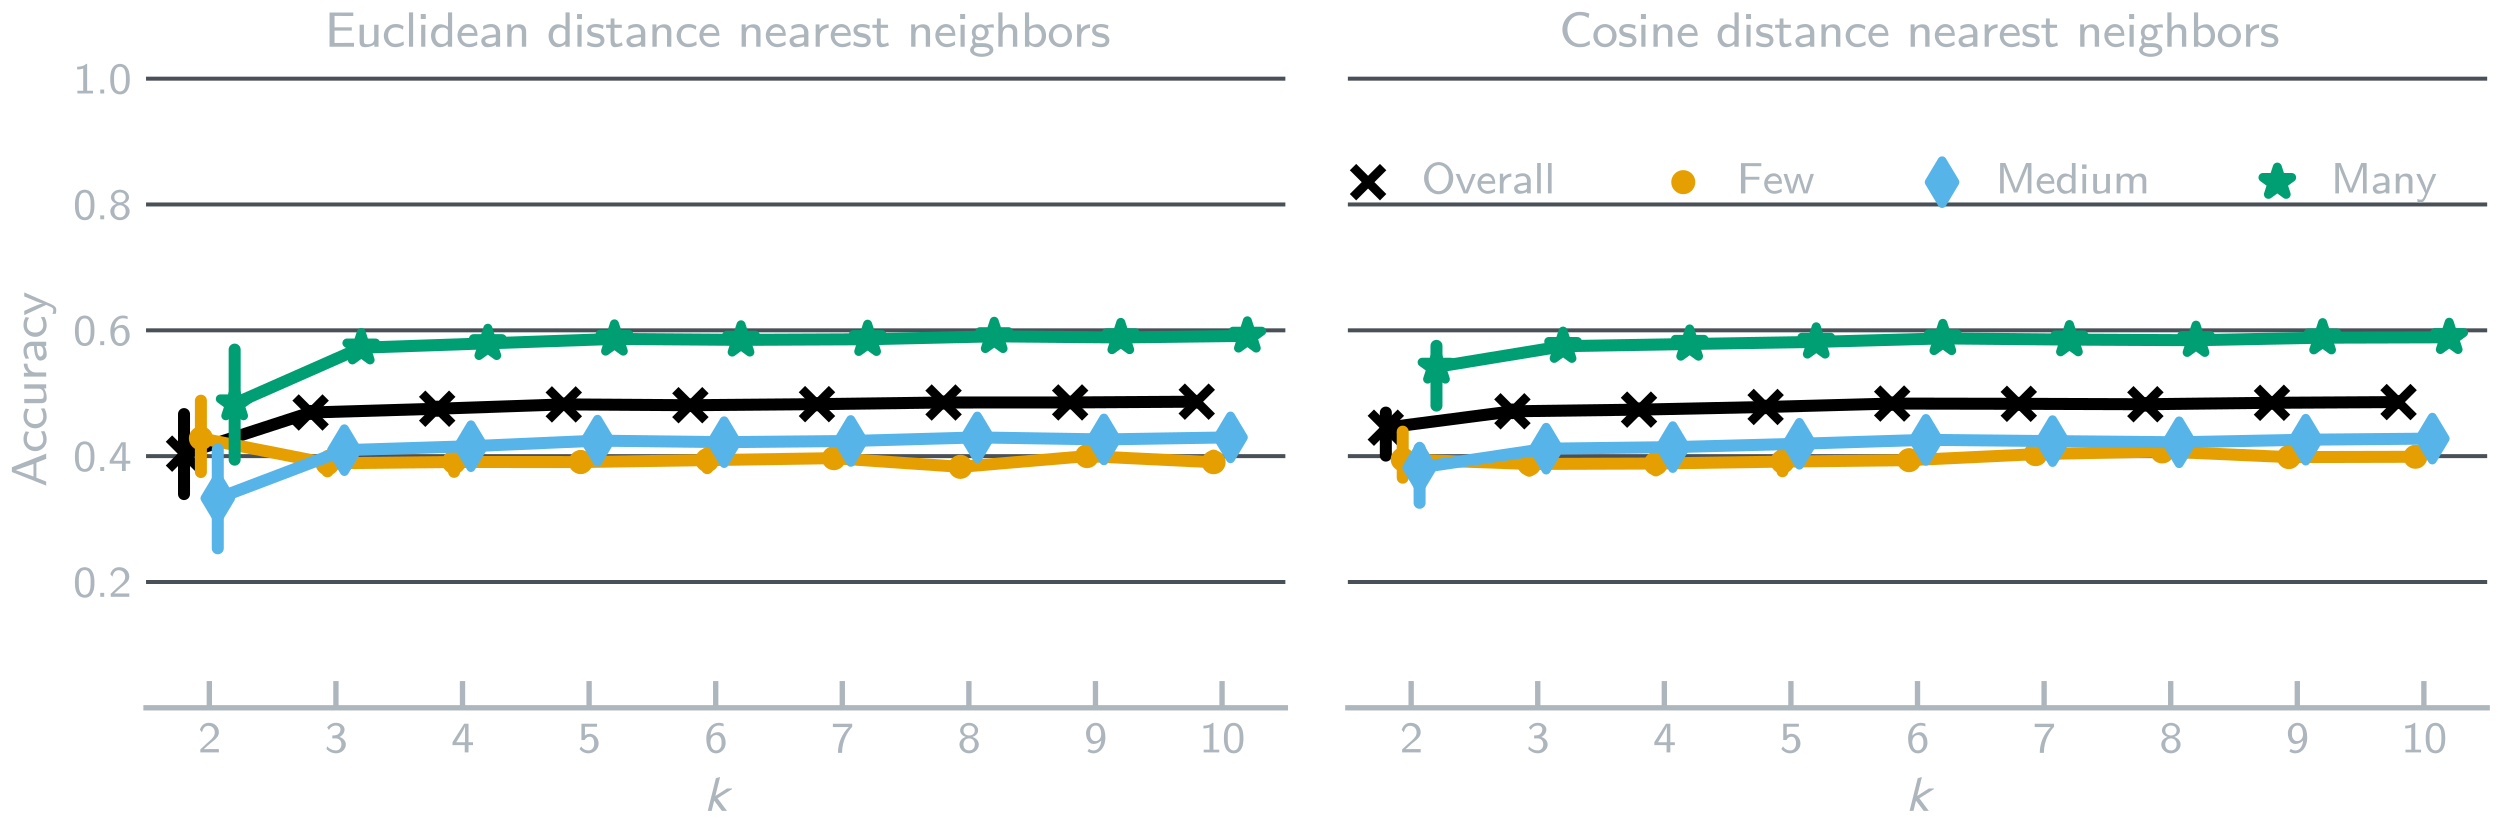 <?xml version="1.0" encoding="utf-8" standalone="no"?>
<!DOCTYPE svg PUBLIC "-//W3C//DTD SVG 1.1//EN"
  "http://www.w3.org/Graphics/SVG/1.1/DTD/svg11.dtd">
<svg xmlns:xlink="http://www.w3.org/1999/xlink" width="585pt" height="195pt" viewBox="0 0 585 195" xmlns="http://www.w3.org/2000/svg" version="1.1">
 <defs>
  <style type="text/css">*{stroke-linejoin: round; stroke-linecap: butt}</style>
 </defs>
 <g id="figure_1">
  <g id="patch_1">
   <path d="M 0 195 
L 585 195 
L 585 0 
L 0 0 
L 0 195 
z
" style="fill: none"/>
  </g>
  <g id="axes_1">
   <g id="patch_2">
    <path d="M 34.173 165.627 
L 300.774 165.627 
L 300.774 16.931 
L 34.173 16.931 
L 34.173 165.627 
z
" style="fill: none"/>
   </g>
   <g id="matplotlib.axis_1">
    <g id="xtick_1">
     <g id="line2d_1">
      <defs>
       <path id="m4d3b0e5b72" d="M 0 0 
L 0 -6.25 
" style="stroke: #adb5bd; stroke-width: 1.25"/>
      </defs>
      <g>
       <use xlink:href="#m4d3b0e5b72" x="48.984" y="165.627" style="fill: #adb5bd; stroke: #adb5bd; stroke-width: 1.25"/>
      </g>
     </g>
     <g id="text_1">
      <!-- 2 -->
      <g style="fill: #adb5bd" transform="translate(46.329 176.068) scale(0.1 -0.1)">
       <defs>
        <path id="LMSans8-Regular-32" d="M 3053 0 
L 3053 493 
L 1811 493 
C 1734 493 1658 486 1581 486 
L 851 486 
L 1843 1363 
C 1958 1466 2272 1702 2394 1805 
C 2675 2061 3053 2394 3053 2950 
C 3053 3674 2515 4333 1600 4333 
C 922 4333 499 3968 282 3315 
L 582 2938 
C 730 3475 954 3891 1510 3891 
C 2048 3891 2458 3514 2458 2938 
C 2458 2406 2144 2106 1760 1741 
C 1632 1613 1286 1325 1152 1197 
C 966 1030 525 602 339 442 
L 339 0 
L 3053 0 
z
" transform="scale(0.016)"/>
       </defs>
       <use xlink:href="#LMSans8-Regular-32"/>
      </g>
     </g>
    </g>
    <g id="xtick_2">
     <g id="line2d_2">
      <g>
       <use xlink:href="#m4d3b0e5b72" x="78.606" y="165.627" style="fill: #adb5bd; stroke: #adb5bd; stroke-width: 1.25"/>
      </g>
     </g>
     <g id="text_2">
      <!-- 3 -->
      <g style="fill: #adb5bd" transform="translate(75.952 176.068) scale(0.1 -0.1)">
       <defs>
        <path id="LMSans8-Regular-33" d="M 3110 1165 
C 3110 1690 2688 2112 2182 2259 
C 2669 2509 2918 2938 2918 3354 
C 2918 3898 2362 4333 1677 4333 
C 1114 4333 646 4038 378 3654 
L 640 3283 
C 902 3795 1363 3936 1670 3936 
C 2048 3936 2330 3718 2330 3354 
C 2330 3014 2099 2598 1613 2515 
C 1581 2509 1555 2509 1133 2477 
L 1133 2054 
L 1632 2054 
C 2240 2054 2464 1574 2464 1171 
C 2464 672 2157 288 1658 288 
C 1203 288 685 506 365 915 
L 282 499 
C 653 83 1171 -134 1670 -134 
C 2509 -134 3110 493 3110 1165 
z
" transform="scale(0.016)"/>
       </defs>
       <use xlink:href="#LMSans8-Regular-33"/>
      </g>
     </g>
    </g>
    <g id="xtick_3">
     <g id="line2d_3">
      <g>
       <use xlink:href="#m4d3b0e5b72" x="108.229" y="165.627" style="fill: #adb5bd; stroke: #adb5bd; stroke-width: 1.25"/>
      </g>
     </g>
     <g id="text_3">
      <!-- 4 -->
      <g style="fill: #adb5bd" transform="translate(105.574 176.068) scale(0.1 -0.1)">
       <defs>
        <path id="LMSans8-Regular-34" d="M 3200 1069 
L 3200 1491 
L 2534 1491 
L 2534 4198 
L 1901 4198 
L 192 1491 
L 192 1069 
L 1984 1069 
L 1984 0 
L 2534 0 
L 2534 1069 
L 3200 1069 
z
M 2029 1491 
L 736 1491 
C 928 1792 2022 3501 2029 3885 
L 2029 1491 
z
" transform="scale(0.016)"/>
       </defs>
       <use xlink:href="#LMSans8-Regular-34"/>
      </g>
     </g>
    </g>
    <g id="xtick_4">
     <g id="line2d_4">
      <g>
       <use xlink:href="#m4d3b0e5b72" x="137.851" y="165.627" style="fill: #adb5bd; stroke: #adb5bd; stroke-width: 1.25"/>
      </g>
     </g>
     <g id="text_4">
      <!-- 5 -->
      <g style="fill: #adb5bd" transform="translate(135.196 176.068) scale(0.1 -0.1)">
       <defs>
        <path id="LMSans8-Regular-35" d="M 3053 1299 
C 3053 2093 2464 2726 1760 2726 
C 1485 2726 1242 2630 1050 2470 
L 1050 3757 
L 2822 3757 
L 2822 4198 
L 538 4198 
L 538 1805 
L 1005 1805 
C 1158 2150 1459 2304 1747 2304 
C 2010 2304 2406 2125 2406 1312 
C 2406 474 1875 288 1549 288 
C 1126 288 717 512 499 877 
L 256 493 
C 570 102 1043 -134 1549 -134 
C 2394 -134 3053 518 3053 1299 
z
" transform="scale(0.016)"/>
       </defs>
       <use xlink:href="#LMSans8-Regular-35"/>
      </g>
     </g>
    </g>
    <g id="xtick_5">
     <g id="line2d_5">
      <g>
       <use xlink:href="#m4d3b0e5b72" x="167.473" y="165.627" style="fill: #adb5bd; stroke: #adb5bd; stroke-width: 1.25"/>
      </g>
     </g>
     <g id="text_5">
      <!-- 6 -->
      <g style="fill: #adb5bd" transform="translate(164.819 176.068) scale(0.1 -0.1)">
       <defs>
        <path id="LMSans8-Regular-36" d="M 3110 1427 
C 3110 2266 2656 2963 2035 2963 
C 1408 2963 1069 2637 883 2451 
C 966 3328 1414 3936 2106 3936 
C 2234 3936 2490 3923 2810 3802 
L 2810 4205 
C 2464 4333 2221 4333 2099 4333 
C 1126 4333 282 3418 282 2067 
C 282 333 1062 -134 1709 -134 
C 2227 -134 2496 109 2694 314 
C 3104 749 3110 1203 3110 1427 
z
M 2522 1427 
C 2522 1184 2522 915 2349 646 
C 2195 416 2003 288 1709 288 
C 1030 288 922 1126 890 1408 
C 890 1446 890 1542 896 1574 
C 896 2010 1171 2541 1741 2541 
C 2522 2541 2522 1645 2522 1427 
z
" transform="scale(0.016)"/>
       </defs>
       <use xlink:href="#LMSans8-Regular-36"/>
      </g>
     </g>
    </g>
    <g id="xtick_6">
     <g id="line2d_6">
      <g>
       <use xlink:href="#m4d3b0e5b72" x="197.096" y="165.627" style="fill: #adb5bd; stroke: #adb5bd; stroke-width: 1.25"/>
      </g>
     </g>
     <g id="text_6">
      <!-- 7 -->
      <g style="fill: #adb5bd" transform="translate(194.441 176.068) scale(0.1 -0.1)">
       <defs>
        <path id="LMSans8-Regular-37" d="M 3110 3750 
L 3110 4198 
L 282 4198 
L 282 3706 
L 1581 3706 
C 1658 3706 1734 3712 1811 3712 
L 2618 3712 
C 1645 2758 1024 1421 1024 -64 
L 1626 -64 
C 1626 1805 2534 3149 3110 3750 
z
" transform="scale(0.016)"/>
       </defs>
       <use xlink:href="#LMSans8-Regular-37"/>
      </g>
     </g>
    </g>
    <g id="xtick_7">
     <g id="line2d_7">
      <g>
       <use xlink:href="#m4d3b0e5b72" x="226.718" y="165.627" style="fill: #adb5bd; stroke: #adb5bd; stroke-width: 1.25"/>
      </g>
     </g>
     <g id="text_7">
      <!-- 8 -->
      <g style="fill: #adb5bd" transform="translate(224.063 176.068) scale(0.1 -0.1)">
       <defs>
        <path id="LMSans8-Regular-38" d="M 3110 1165 
C 3110 1658 2746 2093 2189 2266 
C 2611 2400 3014 2739 3014 3213 
C 3014 3795 2458 4333 1696 4333 
C 934 4333 378 3795 378 3213 
C 378 2733 794 2394 1203 2266 
C 640 2093 282 1658 282 1165 
C 282 480 890 -134 1696 -134 
C 2502 -134 3110 480 3110 1165 
z
M 2522 3206 
C 2522 2752 2163 2477 1696 2477 
C 1242 2477 870 2739 870 3206 
C 870 3616 1158 3936 1696 3936 
C 2227 3936 2522 3616 2522 3206 
z
M 2528 1171 
C 2528 570 2131 288 1696 288 
C 1254 288 864 570 864 1171 
C 864 1747 1235 2054 1696 2054 
C 2157 2054 2528 1741 2528 1171 
z
" transform="scale(0.016)"/>
       </defs>
       <use xlink:href="#LMSans8-Regular-38"/>
      </g>
     </g>
    </g>
    <g id="xtick_8">
     <g id="line2d_8">
      <g>
       <use xlink:href="#m4d3b0e5b72" x="256.34" y="165.627" style="fill: #adb5bd; stroke: #adb5bd; stroke-width: 1.25"/>
      </g>
     </g>
     <g id="text_8">
      <!-- 9 -->
      <g style="fill: #adb5bd" transform="translate(253.686 176.068) scale(0.1 -0.1)">
       <defs>
        <path id="LMSans8-Regular-39" d="M 3110 2144 
C 3110 3891 2336 4333 1722 4333 
C 1152 4333 890 4064 704 3878 
C 294 3462 282 3021 282 2771 
C 282 1946 730 1235 1357 1235 
C 2080 1235 2477 1715 2509 1754 
C 2419 736 1920 288 1395 288 
C 1062 288 858 410 710 531 
L 493 160 
C 806 -70 1094 -134 1395 -134 
C 2291 -134 3110 768 3110 2144 
z
M 2496 2637 
C 2496 2163 2208 1658 1651 1658 
C 1408 1658 1216 1728 1050 1990 
C 883 2240 870 2483 870 2771 
C 870 3021 870 3309 1069 3590 
C 1203 3782 1395 3936 1715 3936 
C 2336 3936 2470 3187 2490 2778 
C 2496 2739 2496 2675 2496 2637 
z
" transform="scale(0.016)"/>
       </defs>
       <use xlink:href="#LMSans8-Regular-39"/>
      </g>
     </g>
    </g>
    <g id="xtick_9">
     <g id="line2d_9">
      <g>
       <use xlink:href="#m4d3b0e5b72" x="285.963" y="165.627" style="fill: #adb5bd; stroke: #adb5bd; stroke-width: 1.25"/>
      </g>
     </g>
     <g id="text_9">
      <!-- 10 -->
      <g style="fill: #adb5bd" transform="translate(280.653 176.068) scale(0.1 -0.1)">
       <defs>
        <path id="LMSans8-Regular-31" d="M 2906 0 
L 2906 403 
L 2054 403 
L 2054 4333 
L 1914 4333 
C 1498 3949 973 3923 589 3910 
L 589 3507 
C 838 3514 1158 3526 1478 3654 
L 1478 403 
L 627 403 
L 627 0 
L 2906 0 
z
" transform="scale(0.016)"/>
        <path id="LMSans8-Regular-30" d="M 3123 2080 
C 3123 2387 3123 3136 2822 3661 
C 2496 4237 2003 4333 1696 4333 
C 1408 4333 909 4243 589 3693 
C 282 3181 269 2483 269 2080 
C 269 1606 294 1024 563 538 
C 845 19 1318 -134 1696 -134 
C 2336 -134 2688 237 2880 640 
C 3104 1094 3123 1683 3123 2080 
z
M 2566 2163 
C 2566 1741 2566 1261 2413 851 
C 2234 390 1907 288 1696 288 
C 1427 288 1120 442 960 902 
C 832 1293 826 1696 826 2163 
C 826 2752 826 3910 1696 3910 
C 2566 3910 2566 2752 2566 2163 
z
" transform="scale(0.016)"/>
       </defs>
       <use xlink:href="#LMSans8-Regular-31"/>
       <use xlink:href="#LMSans8-Regular-30" x="53.1"/>
      </g>
     </g>
    </g>
    <g id="text_10">
     <!-- $k$ -->
     <g style="fill: #adb5bd" transform="translate(164.886 189.817) scale(0.113 -0.113)">
      <defs>
       <path id="STIXGeneral-Italic-1d62c" d="M 3558 2899 
L 3539 2810 
L 1670 1632 
L 2893 0 
L 2234 0 
L 1235 1325 
L 909 0 
L 403 0 
L 1453 4224 
L 1939 4378 
L 1990 4346 
L 1389 1939 
L 2893 2899 
L 3558 2899 
z
" transform="scale(0.016)"/>
      </defs>
      <use xlink:href="#STIXGeneral-Italic-1d62c" transform="translate(0 0.594)"/>
     </g>
    </g>
   </g>
   <g id="matplotlib.axis_2">
    <g id="ytick_1">
     <g id="line2d_10">
      <path d="M 34.173 136.182 
L 300.774 136.182 
" clip-path="url(#pd9de4e3d35)" style="fill: none; stroke: #495057; stroke-width: 0.938; stroke-linecap: round"/>
     </g>
     <g id="line2d_11"/>
     <g id="text_11">
      <!-- 0.2 -->
      <g style="fill: #adb5bd" transform="translate(17.104 139.653) scale(0.1 -0.1)">
       <defs>
        <path id="LMSans8-Regular-2e" d="M 1229 0 
L 1229 576 
L 653 576 
L 653 0 
L 1229 0 
z
" transform="scale(0.016)"/>
       </defs>
       <use xlink:href="#LMSans8-Regular-30"/>
       <use xlink:href="#LMSans8-Regular-2e" x="53.1"/>
       <use xlink:href="#LMSans8-Regular-32" x="82.6"/>
      </g>
     </g>
    </g>
    <g id="ytick_2">
     <g id="line2d_12">
      <path d="M 34.173 106.738 
L 300.774 106.738 
" clip-path="url(#pd9de4e3d35)" style="fill: none; stroke: #495057; stroke-width: 0.938; stroke-linecap: round"/>
     </g>
     <g id="line2d_13"/>
     <g id="text_12">
      <!-- 0.4 -->
      <g style="fill: #adb5bd" transform="translate(17.104 110.208) scale(0.1 -0.1)">
       <use xlink:href="#LMSans8-Regular-30"/>
       <use xlink:href="#LMSans8-Regular-2e" x="53.1"/>
       <use xlink:href="#LMSans8-Regular-34" x="82.6"/>
      </g>
     </g>
    </g>
    <g id="ytick_3">
     <g id="line2d_14">
      <path d="M 34.173 77.293 
L 300.774 77.293 
" clip-path="url(#pd9de4e3d35)" style="fill: none; stroke: #495057; stroke-width: 0.938; stroke-linecap: round"/>
     </g>
     <g id="line2d_15"/>
     <g id="text_13">
      <!-- 0.6 -->
      <g style="fill: #adb5bd" transform="translate(17.104 80.763) scale(0.1 -0.1)">
       <use xlink:href="#LMSans8-Regular-30"/>
       <use xlink:href="#LMSans8-Regular-2e" x="53.1"/>
       <use xlink:href="#LMSans8-Regular-36" x="82.6"/>
      </g>
     </g>
    </g>
    <g id="ytick_4">
     <g id="line2d_16">
      <path d="M 34.173 47.848 
L 300.774 47.848 
" clip-path="url(#pd9de4e3d35)" style="fill: none; stroke: #495057; stroke-width: 0.938; stroke-linecap: round"/>
     </g>
     <g id="line2d_17"/>
     <g id="text_14">
      <!-- 0.8 -->
      <g style="fill: #adb5bd" transform="translate(17.104 51.319) scale(0.1 -0.1)">
       <use xlink:href="#LMSans8-Regular-30"/>
       <use xlink:href="#LMSans8-Regular-2e" x="53.1"/>
       <use xlink:href="#LMSans8-Regular-38" x="82.6"/>
      </g>
     </g>
    </g>
    <g id="ytick_5">
     <g id="line2d_18">
      <path d="M 34.173 18.404 
L 300.774 18.404 
" clip-path="url(#pd9de4e3d35)" style="fill: none; stroke: #495057; stroke-width: 0.938; stroke-linecap: round"/>
     </g>
     <g id="line2d_19"/>
     <g id="text_15">
      <!-- 1.0 -->
      <g style="fill: #adb5bd" transform="translate(17.104 21.874) scale(0.1 -0.1)">
       <use xlink:href="#LMSans8-Regular-31"/>
       <use xlink:href="#LMSans8-Regular-2e" x="53.1"/>
       <use xlink:href="#LMSans8-Regular-30" x="82.6"/>
      </g>
     </g>
    </g>
    <g id="text_16">
     <!-- Accuracy -->
     <g style="fill: #adb5bd" transform="translate(10.808 113.982) rotate(-90) scale(0.113 -0.113)">
      <defs>
       <path id="LMSans8-Regular-41" d="M 4333 0 
L 2573 4442 
L 1952 4442 
L 192 0 
L 717 0 
L 1216 1267 
L 3162 1267 
L 3661 0 
L 4333 0 
z
M 3002 1645 
L 1376 1645 
L 2195 3955 
L 3002 1645 
z
" transform="scale(0.016)"/>
       <path id="LMSans8-Regular-63" d="M 2822 230 
L 2784 698 
C 2464 493 2118 378 1722 378 
C 1133 378 787 851 787 1427 
C 787 1920 1043 2496 1741 2496 
C 2176 2496 2381 2406 2707 2202 
L 2790 2662 
C 2406 2854 2240 2938 1741 2938 
C 781 2938 230 2163 230 1421 
C 230 640 845 -64 1715 -64 
C 2163 -64 2547 70 2822 230 
z
" transform="scale(0.016)"/>
       <path id="LMSans8-Regular-75" d="M 2976 0 
L 2976 2842 
L 2419 2842 
L 2419 986 
C 2419 474 1984 314 1613 314 
C 1139 314 1088 442 1088 736 
L 1088 2842 
L 531 2842 
L 531 698 
C 531 128 781 -64 1229 -64 
C 1491 -64 2054 -13 2438 294 
L 2438 0 
L 2976 0 
z
" transform="scale(0.016)"/>
       <path id="LMSans8-Regular-72" d="M 2221 2432 
L 2221 2906 
C 1683 2899 1293 2637 1037 2298 
L 1037 2886 
L 544 2886 
L 544 0 
L 1082 0 
L 1082 1363 
C 1082 2054 1658 2426 2221 2432 
z
" transform="scale(0.016)"/>
       <path id="LMSans8-Regular-61" d="M 2790 0 
L 2790 1843 
C 2790 2496 2291 2938 1658 2938 
C 1254 2938 947 2854 589 2662 
L 627 2195 
C 838 2336 1152 2528 1658 2528 
C 1939 2528 2234 2317 2234 1837 
L 2234 1581 
C 1286 1549 352 1350 352 755 
C 352 435 570 -64 1133 -64 
C 1408 -64 1914 -6 2253 243 
L 2253 0 
L 2790 0 
z
M 2234 909 
C 2234 781 2234 614 2010 480 
C 1805 365 1555 358 1485 358 
C 1133 358 864 518 864 762 
C 864 1171 1946 1210 2234 1222 
L 2234 909 
z
" transform="scale(0.016)"/>
       <path id="LMSans8-Regular-79" d="M 3034 2842 
L 2515 2842 
C 1997 1619 1638 794 1613 403 
C 1600 582 1485 902 1370 1203 
C 1267 1459 1165 1715 1050 1965 
L 646 2842 
L 96 2842 
L 1421 0 
L 1178 -563 
C 1043 -832 954 -922 781 -922 
C 755 -922 518 -922 243 -806 
L 282 -1254 
C 339 -1267 576 -1306 774 -1306 
C 1030 -1306 1261 -1210 1530 -595 
L 3034 2842 
z
" transform="scale(0.016)"/>
      </defs>
      <use xlink:href="#LMSans8-Regular-41"/>
      <use xlink:href="#LMSans8-Regular-63" x="70.8"/>
      <use xlink:href="#LMSans8-Regular-63" x="118"/>
      <use xlink:href="#LMSans8-Regular-75" x="165.2"/>
      <use xlink:href="#LMSans8-Regular-72" x="220.1"/>
      <use xlink:href="#LMSans8-Regular-61" x="256.4"/>
      <use xlink:href="#LMSans8-Regular-63" x="307.4"/>
      <use xlink:href="#LMSans8-Regular-79" x="354.6"/>
     </g>
    </g>
   </g>
   <g id="line2d_20">
    <path d="M 43.06 106.153 
L 72.682 96.526 
L 102.304 95.645 
L 131.927 94.629 
L 161.549 94.821 
L 191.171 94.572 
L 220.794 94.187 
L 250.416 94.171 
L 280.038 93.994 
" clip-path="url(#pd9de4e3d35)" style="fill: none; stroke: #000000; stroke-width: 2.812; stroke-linecap: round"/>
   </g>
   <g id="line2d_21">
    <path d="M 43.06 115.615 
L 43.06 96.896 
" clip-path="url(#pd9de4e3d35)" style="fill: none; stroke: #000000; stroke-width: 2.812; stroke-linecap: round"/>
   </g>
   <g id="line2d_22">
    <path d="M 72.682 96.852 
L 72.682 96.162 
" clip-path="url(#pd9de4e3d35)" style="fill: none; stroke: #000000; stroke-width: 2.812; stroke-linecap: round"/>
   </g>
   <g id="line2d_23">
    <path d="M 102.304 96.119 
L 102.304 95.155 
" clip-path="url(#pd9de4e3d35)" style="fill: none; stroke: #000000; stroke-width: 2.812; stroke-linecap: round"/>
   </g>
   <g id="line2d_24">
    <path d="M 131.927 94.777 
L 131.927 94.445 
" clip-path="url(#pd9de4e3d35)" style="fill: none; stroke: #000000; stroke-width: 2.812; stroke-linecap: round"/>
   </g>
   <g id="line2d_25">
    <path d="M 161.549 95.012 
L 161.549 94.648 
" clip-path="url(#pd9de4e3d35)" style="fill: none; stroke: #000000; stroke-width: 2.812; stroke-linecap: round"/>
   </g>
   <g id="line2d_26">
    <path d="M 191.171 94.832 
L 191.171 94.339 
" clip-path="url(#pd9de4e3d35)" style="fill: none; stroke: #000000; stroke-width: 2.812; stroke-linecap: round"/>
   </g>
   <g id="line2d_27">
    <path d="M 220.794 94.414 
L 220.794 93.968 
" clip-path="url(#pd9de4e3d35)" style="fill: none; stroke: #000000; stroke-width: 2.812; stroke-linecap: round"/>
   </g>
   <g id="line2d_28">
    <path d="M 250.416 94.368 
L 250.416 94.001 
" clip-path="url(#pd9de4e3d35)" style="fill: none; stroke: #000000; stroke-width: 2.812; stroke-linecap: round"/>
   </g>
   <g id="line2d_29">
    <path d="M 280.038 94.174 
L 280.038 93.812 
" clip-path="url(#pd9de4e3d35)" style="fill: none; stroke: #000000; stroke-width: 2.812; stroke-linecap: round"/>
   </g>
   <g id="PathCollection_1">
    <defs>
     <path id="m6e29d0074b" d="M -3.525 3.525 
L 3.525 -3.525 
M -3.525 -3.525 
L 3.525 3.525 
" style="stroke: #000000; stroke-width: 2.109"/>
    </defs>
    <g clip-path="url(#pd9de4e3d35)">
     <use xlink:href="#m6e29d0074b" x="43.06" y="106.153" style="stroke: #000000; stroke-width: 2.109"/>
     <use xlink:href="#m6e29d0074b" x="72.682" y="96.526" style="stroke: #000000; stroke-width: 2.109"/>
     <use xlink:href="#m6e29d0074b" x="102.304" y="95.645" style="stroke: #000000; stroke-width: 2.109"/>
     <use xlink:href="#m6e29d0074b" x="131.927" y="94.629" style="stroke: #000000; stroke-width: 2.109"/>
     <use xlink:href="#m6e29d0074b" x="161.549" y="94.821" style="stroke: #000000; stroke-width: 2.109"/>
     <use xlink:href="#m6e29d0074b" x="191.171" y="94.572" style="stroke: #000000; stroke-width: 2.109"/>
     <use xlink:href="#m6e29d0074b" x="220.794" y="94.187" style="stroke: #000000; stroke-width: 2.109"/>
     <use xlink:href="#m6e29d0074b" x="250.416" y="94.171" style="stroke: #000000; stroke-width: 2.109"/>
     <use xlink:href="#m6e29d0074b" x="280.038" y="93.994" style="stroke: #000000; stroke-width: 2.109"/>
    </g>
   </g>
   <g id="line2d_30">
    <path d="M 47.009 102.561 
L 76.632 108.422 
L 106.254 108.11 
L 135.876 108.119 
L 165.499 107.671 
L 195.121 107.21 
L 224.743 109.243 
L 254.366 106.727 
L 283.988 108.158 
" clip-path="url(#pd9de4e3d35)" style="fill: none; stroke: #e69f00; stroke-width: 2.812; stroke-linecap: round"/>
   </g>
   <g id="line2d_31">
    <path d="M 47.009 110.451 
L 47.009 93.758 
" clip-path="url(#pd9de4e3d35)" style="fill: none; stroke: #e69f00; stroke-width: 2.812; stroke-linecap: round"/>
   </g>
   <g id="line2d_32">
    <path d="M 76.632 110.299 
L 76.632 106.694 
" clip-path="url(#pd9de4e3d35)" style="fill: none; stroke: #e69f00; stroke-width: 2.812; stroke-linecap: round"/>
   </g>
   <g id="line2d_33">
    <path d="M 106.254 110.41 
L 106.254 106.006 
" clip-path="url(#pd9de4e3d35)" style="fill: none; stroke: #e69f00; stroke-width: 2.812; stroke-linecap: round"/>
   </g>
   <g id="line2d_34">
    <path d="M 135.876 109.531 
L 135.876 106.692 
" clip-path="url(#pd9de4e3d35)" style="fill: none; stroke: #e69f00; stroke-width: 2.812; stroke-linecap: round"/>
   </g>
   <g id="line2d_35">
    <path d="M 165.499 109.548 
L 165.499 106.038 
" clip-path="url(#pd9de4e3d35)" style="fill: none; stroke: #e69f00; stroke-width: 2.812; stroke-linecap: round"/>
   </g>
   <g id="line2d_36">
    <path d="M 195.121 108.26 
L 195.121 106.164 
" clip-path="url(#pd9de4e3d35)" style="fill: none; stroke: #e69f00; stroke-width: 2.812; stroke-linecap: round"/>
   </g>
   <g id="line2d_37">
    <path d="M 224.743 110.496 
L 224.743 107.853 
" clip-path="url(#pd9de4e3d35)" style="fill: none; stroke: #e69f00; stroke-width: 2.812; stroke-linecap: round"/>
   </g>
   <g id="line2d_38">
    <path d="M 254.366 107.586 
L 254.366 105.876 
" clip-path="url(#pd9de4e3d35)" style="fill: none; stroke: #e69f00; stroke-width: 2.812; stroke-linecap: round"/>
   </g>
   <g id="line2d_39">
    <path d="M 283.988 109.442 
L 283.988 106.614 
" clip-path="url(#pd9de4e3d35)" style="fill: none; stroke: #e69f00; stroke-width: 2.812; stroke-linecap: round"/>
   </g>
   <g id="PathCollection_2">
    <defs>
     <path id="mb74b30b8a2" d="M 0 1.762 
C 0.467 1.762 0.916 1.577 1.246 1.246 
C 1.577 0.916 1.762 0.467 1.762 0 
C 1.762 -0.467 1.577 -0.916 1.246 -1.246 
C 0.916 -1.577 0.467 -1.762 0 -1.762 
C -0.467 -1.762 -0.916 -1.577 -1.246 -1.246 
C -1.577 -0.916 -1.762 -0.467 -1.762 0 
C -1.762 0.467 -1.577 0.916 -1.246 1.246 
C -0.916 1.577 -0.467 1.762 0 1.762 
z
" style="stroke: #e69f00; stroke-width: 2.109"/>
    </defs>
    <g clip-path="url(#pd9de4e3d35)">
     <use xlink:href="#mb74b30b8a2" x="47.009" y="102.561" style="fill: #e69f00; stroke: #e69f00; stroke-width: 2.109"/>
     <use xlink:href="#mb74b30b8a2" x="76.632" y="108.422" style="fill: #e69f00; stroke: #e69f00; stroke-width: 2.109"/>
     <use xlink:href="#mb74b30b8a2" x="106.254" y="108.11" style="fill: #e69f00; stroke: #e69f00; stroke-width: 2.109"/>
     <use xlink:href="#mb74b30b8a2" x="135.876" y="108.119" style="fill: #e69f00; stroke: #e69f00; stroke-width: 2.109"/>
     <use xlink:href="#mb74b30b8a2" x="165.499" y="107.671" style="fill: #e69f00; stroke: #e69f00; stroke-width: 2.109"/>
     <use xlink:href="#mb74b30b8a2" x="195.121" y="107.21" style="fill: #e69f00; stroke: #e69f00; stroke-width: 2.109"/>
     <use xlink:href="#mb74b30b8a2" x="224.743" y="109.243" style="fill: #e69f00; stroke: #e69f00; stroke-width: 2.109"/>
     <use xlink:href="#mb74b30b8a2" x="254.366" y="106.727" style="fill: #e69f00; stroke: #e69f00; stroke-width: 2.109"/>
     <use xlink:href="#mb74b30b8a2" x="283.988" y="108.158" style="fill: #e69f00; stroke: #e69f00; stroke-width: 2.109"/>
    </g>
   </g>
   <g id="patch_3">
    <path d="M 34.173 165.627 
L 300.774 165.627 
" style="fill: none; stroke: #adb5bd; stroke-width: 1.25; stroke-linejoin: miter; stroke-linecap: square"/>
   </g>
   <g id="line2d_40">
    <path d="M 50.959 116.59 
L 80.581 105.334 
L 110.204 104.409 
L 139.826 103.111 
L 169.448 103.463 
L 199.071 103.188 
L 228.693 102.357 
L 258.315 102.825 
L 287.937 102.348 
" clip-path="url(#pd9de4e3d35)" style="fill: none; stroke: #56b4e9; stroke-width: 2.812; stroke-linecap: round"/>
   </g>
   <g id="line2d_41">
    <path d="M 50.959 128.299 
L 50.959 105.168 
" clip-path="url(#pd9de4e3d35)" style="fill: none; stroke: #56b4e9; stroke-width: 2.812; stroke-linecap: round"/>
   </g>
   <g id="line2d_42">
    <path d="M 80.581 105.683 
L 80.581 104.903 
" clip-path="url(#pd9de4e3d35)" style="fill: none; stroke: #56b4e9; stroke-width: 2.812; stroke-linecap: round"/>
   </g>
   <g id="line2d_43">
    <path d="M 110.204 105.205 
L 110.204 103.651 
" clip-path="url(#pd9de4e3d35)" style="fill: none; stroke: #56b4e9; stroke-width: 2.812; stroke-linecap: round"/>
   </g>
   <g id="line2d_44">
    <path d="M 139.826 103.541 
L 139.826 102.623 
" clip-path="url(#pd9de4e3d35)" style="fill: none; stroke: #56b4e9; stroke-width: 2.812; stroke-linecap: round"/>
   </g>
   <g id="line2d_45">
    <path d="M 169.448 103.874 
L 169.448 103.005 
" clip-path="url(#pd9de4e3d35)" style="fill: none; stroke: #56b4e9; stroke-width: 2.812; stroke-linecap: round"/>
   </g>
   <g id="line2d_46">
    <path d="M 199.071 103.667 
L 199.071 102.778 
" clip-path="url(#pd9de4e3d35)" style="fill: none; stroke: #56b4e9; stroke-width: 2.812; stroke-linecap: round"/>
   </g>
   <g id="line2d_47">
    <path d="M 228.693 102.837 
L 228.693 101.908 
" clip-path="url(#pd9de4e3d35)" style="fill: none; stroke: #56b4e9; stroke-width: 2.812; stroke-linecap: round"/>
   </g>
   <g id="line2d_48">
    <path d="M 258.315 103.164 
L 258.315 102.518 
" clip-path="url(#pd9de4e3d35)" style="fill: none; stroke: #56b4e9; stroke-width: 2.812; stroke-linecap: round"/>
   </g>
   <g id="line2d_49">
    <path d="M 287.937 102.811 
L 287.937 101.915 
" clip-path="url(#pd9de4e3d35)" style="fill: none; stroke: #56b4e9; stroke-width: 2.812; stroke-linecap: round"/>
   </g>
   <g id="PathCollection_3">
    <defs>
     <path id="m3cf002480c" d="M -0 4.985 
L 2.991 0 
L 0 -4.985 
L -2.991 -0 
z
" style="stroke: #56b4e9; stroke-width: 2.109"/>
    </defs>
    <g clip-path="url(#pd9de4e3d35)">
     <use xlink:href="#m3cf002480c" x="50.959" y="116.59" style="fill: #56b4e9; stroke: #56b4e9; stroke-width: 2.109"/>
     <use xlink:href="#m3cf002480c" x="80.581" y="105.334" style="fill: #56b4e9; stroke: #56b4e9; stroke-width: 2.109"/>
     <use xlink:href="#m3cf002480c" x="110.204" y="104.409" style="fill: #56b4e9; stroke: #56b4e9; stroke-width: 2.109"/>
     <use xlink:href="#m3cf002480c" x="139.826" y="103.111" style="fill: #56b4e9; stroke: #56b4e9; stroke-width: 2.109"/>
     <use xlink:href="#m3cf002480c" x="169.448" y="103.463" style="fill: #56b4e9; stroke: #56b4e9; stroke-width: 2.109"/>
     <use xlink:href="#m3cf002480c" x="199.071" y="103.188" style="fill: #56b4e9; stroke: #56b4e9; stroke-width: 2.109"/>
     <use xlink:href="#m3cf002480c" x="228.693" y="102.357" style="fill: #56b4e9; stroke: #56b4e9; stroke-width: 2.109"/>
     <use xlink:href="#m3cf002480c" x="258.315" y="102.825" style="fill: #56b4e9; stroke: #56b4e9; stroke-width: 2.109"/>
     <use xlink:href="#m3cf002480c" x="287.937" y="102.348" style="fill: #56b4e9; stroke: #56b4e9; stroke-width: 2.109"/>
    </g>
   </g>
   <g id="text_17">
    <!-- Euclidean distance nearest neighbors -->
    <g style="fill: #adb5bd" transform="translate(75.989 10.931) scale(0.113 -0.113)">
     <defs>
      <path id="LMSans8-Regular-45" d="M 3789 0 
L 3789 499 
L 3213 499 
L 1600 486 
L 1267 486 
L 1267 2086 
L 3501 2086 
L 3501 2509 
L 1267 2509 
L 1267 3981 
L 2202 3981 
C 2278 3981 2355 3974 2432 3974 
L 3693 3974 
L 3693 4422 
L 621 4422 
L 621 0 
L 3789 0 
z
" transform="scale(0.016)"/>
      <path id="LMSans8-Regular-6c" d="M 1075 0 
L 1075 4442 
L 538 4442 
L 538 0 
L 1075 0 
z
" transform="scale(0.016)"/>
      <path id="LMSans8-Regular-69" d="M 1075 0 
L 1075 2842 
L 538 2842 
L 538 0 
L 1075 0 
z
M 1133 3584 
L 1133 4230 
L 486 4230 
L 486 3584 
L 1133 3584 
z
" transform="scale(0.016)"/>
      <path id="LMSans8-Regular-64" d="M 2963 0 
L 2963 4442 
L 2426 4442 
L 2426 2566 
C 2016 2867 1600 2906 1414 2906 
C 742 2906 230 2234 230 1421 
C 230 608 736 -64 1395 -64 
C 1792 -64 2163 115 2406 333 
L 2406 0 
L 2963 0 
z
M 2406 794 
C 2246 531 2003 358 1696 358 
C 1248 358 787 672 787 1414 
C 787 2214 1331 2483 1766 2483 
C 2022 2483 2240 2374 2406 2157 
L 2406 794 
z
" transform="scale(0.016)"/>
      <path id="LMSans8-Regular-65" d="M 2816 1402 
C 2816 1696 2784 2125 2534 2490 
C 2304 2816 1920 2938 1606 2938 
C 826 2938 224 2253 224 1440 
C 224 621 864 -64 1709 -64 
C 2080 -64 2464 45 2790 243 
L 2752 698 
C 2394 442 1990 358 1715 358 
C 1158 358 736 813 717 1402 
L 2816 1402 
z
M 2426 1786 
L 762 1786 
C 909 2298 1286 2515 1606 2515 
C 1888 2515 2304 2381 2426 1786 
z
" transform="scale(0.016)"/>
      <path id="LMSans8-Regular-6e" d="M 2976 0 
L 2976 1894 
C 2976 2394 2829 2906 2042 2906 
C 1677 2906 1325 2758 1043 2419 
L 1043 2886 
L 531 2886 
L 531 0 
L 1088 0 
L 1088 1555 
C 1088 1978 1267 2483 1760 2483 
C 2419 2483 2419 2035 2419 1850 
L 2419 0 
L 2976 0 
z
" transform="scale(0.016)"/>
      <path id="LMSans8-Regular-20" transform="scale(0.016)"/>
      <path id="LMSans8-Regular-73" d="M 2451 832 
C 2451 947 2438 1197 2170 1440 
C 1933 1651 1702 1696 1395 1754 
C 1018 1824 723 1882 723 2163 
C 723 2528 1190 2528 1286 2528 
C 1651 2528 1933 2451 2253 2285 
L 2336 2739 
C 1901 2918 1581 2938 1350 2938 
C 1190 2938 224 2938 224 2086 
C 224 1786 390 1619 474 1542 
C 698 1318 966 1267 1306 1203 
C 1606 1146 1952 1082 1952 774 
C 1952 371 1421 371 1331 371 
C 922 371 538 518 282 698 
L 192 218 
C 410 109 800 -64 1331 -64 
C 1619 -64 1901 -19 2138 154 
C 2374 333 2451 614 2451 832 
z
" transform="scale(0.016)"/>
      <path id="LMSans8-Regular-74" d="M 2266 173 
L 2157 582 
C 1946 429 1722 378 1542 378 
C 1274 378 1203 640 1203 934 
L 1203 2438 
L 2150 2438 
L 2150 2842 
L 1203 2842 
L 1203 3654 
L 710 3654 
L 710 2842 
L 128 2842 
L 128 2438 
L 691 2438 
L 691 819 
C 691 390 800 -64 1261 -64 
C 1722 -64 2074 83 2266 173 
z
" transform="scale(0.016)"/>
      <path id="LMSans8-Regular-67" d="M 3296 2470 
L 3219 2906 
C 3078 2906 2650 2899 2163 2714 
L 2150 2707 
C 1920 2861 1696 2906 1510 2906 
C 883 2906 416 2413 416 1862 
C 416 1638 493 1408 640 1229 
C 550 1120 454 941 454 698 
C 454 448 557 288 614 211 
C 262 6 192 -288 192 -442 
C 192 -928 864 -1312 1696 -1312 
C 2534 -1312 3200 -928 3200 -442 
C 3200 461 2080 461 1805 461 
L 1210 461 
C 1107 461 832 461 832 794 
C 832 922 877 986 883 998 
C 1107 858 1331 813 1504 813 
C 2131 813 2598 1306 2598 1856 
C 2598 2061 2541 2246 2426 2419 
C 2400 2458 2400 2470 2400 2470 
C 2400 2496 2784 2496 2816 2496 
C 2816 2496 3066 2496 3296 2470 
z
M 2106 1862 
C 2106 1363 1786 1210 1510 1210 
C 1165 1210 909 1427 909 1856 
C 909 2355 1229 2509 1504 2509 
C 1850 2509 2106 2291 2106 1862 
z
M 2714 -448 
C 2714 -723 2234 -915 1696 -915 
C 1158 -915 678 -723 678 -448 
C 678 -416 678 -38 1197 -38 
L 1811 -38 
C 1958 -38 2714 -38 2714 -448 
z
" transform="scale(0.016)"/>
      <path id="LMSans8-Regular-68" d="M 2976 0 
L 2976 1894 
C 2976 2394 2829 2906 2042 2906 
C 1491 2906 1197 2586 1069 2451 
L 1069 4442 
L 531 4442 
L 531 0 
L 1088 0 
L 1088 1555 
C 1088 1978 1267 2483 1760 2483 
C 2419 2483 2419 2035 2419 1850 
L 2419 0 
L 2976 0 
z
" transform="scale(0.016)"/>
      <path id="LMSans8-Regular-62" d="M 3277 1427 
C 3277 2202 2835 2906 2195 2906 
C 1792 2906 1402 2778 1082 2541 
L 1082 4442 
L 544 4442 
L 544 0 
L 1101 0 
L 1101 301 
C 1242 179 1549 -64 2016 -64 
C 2714 -64 3277 589 3277 1427 
z
M 2720 1427 
C 2720 646 2189 358 1741 358 
C 1504 358 1280 467 1101 755 
L 1101 2016 
C 1101 2118 1101 2195 1325 2342 
C 1421 2400 1594 2483 1811 2483 
C 2240 2483 2720 2195 2720 1427 
z
" transform="scale(0.016)"/>
      <path id="LMSans8-Regular-6f" d="M 3200 1402 
C 3200 2246 2528 2938 1696 2938 
C 864 2938 192 2240 192 1402 
C 192 589 870 -64 1696 -64 
C 2528 -64 3200 589 3200 1402 
z
M 2643 1472 
C 2643 742 2189 378 1696 378 
C 1190 378 749 749 749 1472 
C 749 2195 1222 2515 1696 2515 
C 2176 2515 2643 2182 2643 1472 
z
" transform="scale(0.016)"/>
     </defs>
     <use xlink:href="#LMSans8-Regular-45"/>
     <use xlink:href="#LMSans8-Regular-75" x="63.7"/>
     <use xlink:href="#LMSans8-Regular-63" x="118.6"/>
     <use xlink:href="#LMSans8-Regular-6c" x="165.8"/>
     <use xlink:href="#LMSans8-Regular-69" x="191.1"/>
     <use xlink:href="#LMSans8-Regular-64" x="216.4"/>
     <use xlink:href="#LMSans8-Regular-65" x="271.3"/>
     <use xlink:href="#LMSans8-Regular-61" x="318.5"/>
     <use xlink:href="#LMSans8-Regular-6e" x="369.5"/>
     <use xlink:href="#LMSans8-Regular-20" x="424.4"/>
     <use xlink:href="#LMSans8-Regular-64" x="459.8"/>
     <use xlink:href="#LMSans8-Regular-69" x="514.7"/>
     <use xlink:href="#LMSans8-Regular-73" x="540"/>
     <use xlink:href="#LMSans8-Regular-74" x="580.7"/>
     <use xlink:href="#LMSans8-Regular-61" x="619.1"/>
     <use xlink:href="#LMSans8-Regular-6e" x="670.1"/>
     <use xlink:href="#LMSans8-Regular-63" x="725"/>
     <use xlink:href="#LMSans8-Regular-65" x="772.2"/>
     <use xlink:href="#LMSans8-Regular-20" x="819.4"/>
     <use xlink:href="#LMSans8-Regular-6e" x="854.8"/>
     <use xlink:href="#LMSans8-Regular-65" x="909.7"/>
     <use xlink:href="#LMSans8-Regular-61" x="956.9"/>
     <use xlink:href="#LMSans8-Regular-72" x="1007.9"/>
     <use xlink:href="#LMSans8-Regular-65" x="1044.2"/>
     <use xlink:href="#LMSans8-Regular-73" x="1091.4"/>
     <use xlink:href="#LMSans8-Regular-74" x="1132.1"/>
     <use xlink:href="#LMSans8-Regular-20" x="1170.5"/>
     <use xlink:href="#LMSans8-Regular-6e" x="1205.9"/>
     <use xlink:href="#LMSans8-Regular-65" x="1260.8"/>
     <use xlink:href="#LMSans8-Regular-69" x="1308"/>
     <use xlink:href="#LMSans8-Regular-67" x="1333.3"/>
     <use xlink:href="#LMSans8-Regular-68" x="1386.4"/>
     <use xlink:href="#LMSans8-Regular-62" x="1441.3"/>
     <use xlink:href="#LMSans8-Regular-6f" x="1496.2"/>
     <use xlink:href="#LMSans8-Regular-72" x="1549.3"/>
     <use xlink:href="#LMSans8-Regular-73" x="1585.6"/>
    </g>
   </g>
   <g id="line2d_50">
    <path d="M 54.909 94.437 
L 84.531 81.364 
L 114.153 80.338 
L 143.776 79.311 
L 173.398 79.529 
L 203.02 79.387 
L 232.642 78.704 
L 262.265 78.969 
L 291.887 78.596 
" clip-path="url(#pd9de4e3d35)" style="fill: none; stroke: #009e73; stroke-width: 2.812; stroke-linecap: round"/>
   </g>
   <g id="line2d_51">
    <path d="M 54.909 107.562 
L 54.909 81.807 
" clip-path="url(#pd9de4e3d35)" style="fill: none; stroke: #009e73; stroke-width: 2.812; stroke-linecap: round"/>
   </g>
   <g id="line2d_52">
    <path d="M 84.531 81.833 
L 84.531 80.786 
" clip-path="url(#pd9de4e3d35)" style="fill: none; stroke: #009e73; stroke-width: 2.812; stroke-linecap: round"/>
   </g>
   <g id="line2d_53">
    <path d="M 114.153 80.895 
L 114.153 79.804 
" clip-path="url(#pd9de4e3d35)" style="fill: none; stroke: #009e73; stroke-width: 2.812; stroke-linecap: round"/>
   </g>
   <g id="line2d_54">
    <path d="M 143.776 79.646 
L 143.776 78.953 
" clip-path="url(#pd9de4e3d35)" style="fill: none; stroke: #009e73; stroke-width: 2.812; stroke-linecap: round"/>
   </g>
   <g id="line2d_55">
    <path d="M 173.398 79.873 
L 173.398 79.122 
" clip-path="url(#pd9de4e3d35)" style="fill: none; stroke: #009e73; stroke-width: 2.812; stroke-linecap: round"/>
   </g>
   <g id="line2d_56">
    <path d="M 203.02 79.773 
L 203.02 78.999 
" clip-path="url(#pd9de4e3d35)" style="fill: none; stroke: #009e73; stroke-width: 2.812; stroke-linecap: round"/>
   </g>
   <g id="line2d_57">
    <path d="M 232.642 79.05 
L 232.642 78.371 
" clip-path="url(#pd9de4e3d35)" style="fill: none; stroke: #009e73; stroke-width: 2.812; stroke-linecap: round"/>
   </g>
   <g id="line2d_58">
    <path d="M 262.265 79.256 
L 262.265 78.687 
" clip-path="url(#pd9de4e3d35)" style="fill: none; stroke: #009e73; stroke-width: 2.812; stroke-linecap: round"/>
   </g>
   <g id="line2d_59">
    <path d="M 291.887 78.947 
L 291.887 78.241 
" clip-path="url(#pd9de4e3d35)" style="fill: none; stroke: #009e73; stroke-width: 2.812; stroke-linecap: round"/>
   </g>
   <g id="PathCollection_4">
    <defs>
     <path id="m4239a8bc3a" d="M 0 -3.525 
L -0.791 -1.089 
L -3.352 -1.089 
L -1.281 0.416 
L -2.072 2.852 
L -0 1.346 
L 2.072 2.852 
L 1.281 0.416 
L 3.352 -1.089 
L 0.791 -1.089 
z
" style="stroke: #009e73; stroke-width: 2.109"/>
    </defs>
    <g clip-path="url(#pd9de4e3d35)">
     <use xlink:href="#m4239a8bc3a" x="54.909" y="94.437" style="fill: #009e73; stroke: #009e73; stroke-width: 2.109"/>
     <use xlink:href="#m4239a8bc3a" x="84.531" y="81.364" style="fill: #009e73; stroke: #009e73; stroke-width: 2.109"/>
     <use xlink:href="#m4239a8bc3a" x="114.153" y="80.338" style="fill: #009e73; stroke: #009e73; stroke-width: 2.109"/>
     <use xlink:href="#m4239a8bc3a" x="143.776" y="79.311" style="fill: #009e73; stroke: #009e73; stroke-width: 2.109"/>
     <use xlink:href="#m4239a8bc3a" x="173.398" y="79.529" style="fill: #009e73; stroke: #009e73; stroke-width: 2.109"/>
     <use xlink:href="#m4239a8bc3a" x="203.02" y="79.387" style="fill: #009e73; stroke: #009e73; stroke-width: 2.109"/>
     <use xlink:href="#m4239a8bc3a" x="232.642" y="78.704" style="fill: #009e73; stroke: #009e73; stroke-width: 2.109"/>
     <use xlink:href="#m4239a8bc3a" x="262.265" y="78.969" style="fill: #009e73; stroke: #009e73; stroke-width: 2.109"/>
     <use xlink:href="#m4239a8bc3a" x="291.887" y="78.596" style="fill: #009e73; stroke: #009e73; stroke-width: 2.109"/>
    </g>
   </g>
  </g>
  <g id="axes_2">
   <g id="patch_4">
    <path d="M 315.399 165.627 
L 582 165.627 
L 582 16.931 
L 315.399 16.931 
L 315.399 165.627 
z
" style="fill: none"/>
   </g>
   <g id="matplotlib.axis_3">
    <g id="xtick_10">
     <g id="line2d_60">
      <g>
       <use xlink:href="#m4d3b0e5b72" x="330.21" y="165.627" style="fill: #adb5bd; stroke: #adb5bd; stroke-width: 1.25"/>
      </g>
     </g>
     <g id="text_18">
      <!-- 2 -->
      <g style="fill: #adb5bd" transform="translate(327.555 176.068) scale(0.1 -0.1)">
       <use xlink:href="#LMSans8-Regular-32"/>
      </g>
     </g>
    </g>
    <g id="xtick_11">
     <g id="line2d_61">
      <g>
       <use xlink:href="#m4d3b0e5b72" x="359.832" y="165.627" style="fill: #adb5bd; stroke: #adb5bd; stroke-width: 1.25"/>
      </g>
     </g>
     <g id="text_19">
      <!-- 3 -->
      <g style="fill: #adb5bd" transform="translate(357.178 176.068) scale(0.1 -0.1)">
       <use xlink:href="#LMSans8-Regular-33"/>
      </g>
     </g>
    </g>
    <g id="xtick_12">
     <g id="line2d_62">
      <g>
       <use xlink:href="#m4d3b0e5b72" x="389.455" y="165.627" style="fill: #adb5bd; stroke: #adb5bd; stroke-width: 1.25"/>
      </g>
     </g>
     <g id="text_20">
      <!-- 4 -->
      <g style="fill: #adb5bd" transform="translate(386.8 176.068) scale(0.1 -0.1)">
       <use xlink:href="#LMSans8-Regular-34"/>
      </g>
     </g>
    </g>
    <g id="xtick_13">
     <g id="line2d_63">
      <g>
       <use xlink:href="#m4d3b0e5b72" x="419.077" y="165.627" style="fill: #adb5bd; stroke: #adb5bd; stroke-width: 1.25"/>
      </g>
     </g>
     <g id="text_21">
      <!-- 5 -->
      <g style="fill: #adb5bd" transform="translate(416.422 176.068) scale(0.1 -0.1)">
       <use xlink:href="#LMSans8-Regular-35"/>
      </g>
     </g>
    </g>
    <g id="xtick_14">
     <g id="line2d_64">
      <g>
       <use xlink:href="#m4d3b0e5b72" x="448.699" y="165.627" style="fill: #adb5bd; stroke: #adb5bd; stroke-width: 1.25"/>
      </g>
     </g>
     <g id="text_22">
      <!-- 6 -->
      <g style="fill: #adb5bd" transform="translate(446.045 176.068) scale(0.1 -0.1)">
       <use xlink:href="#LMSans8-Regular-36"/>
      </g>
     </g>
    </g>
    <g id="xtick_15">
     <g id="line2d_65">
      <g>
       <use xlink:href="#m4d3b0e5b72" x="478.322" y="165.627" style="fill: #adb5bd; stroke: #adb5bd; stroke-width: 1.25"/>
      </g>
     </g>
     <g id="text_23">
      <!-- 7 -->
      <g style="fill: #adb5bd" transform="translate(475.667 176.068) scale(0.1 -0.1)">
       <use xlink:href="#LMSans8-Regular-37"/>
      </g>
     </g>
    </g>
    <g id="xtick_16">
     <g id="line2d_66">
      <g>
       <use xlink:href="#m4d3b0e5b72" x="507.944" y="165.627" style="fill: #adb5bd; stroke: #adb5bd; stroke-width: 1.25"/>
      </g>
     </g>
     <g id="text_24">
      <!-- 8 -->
      <g style="fill: #adb5bd" transform="translate(505.289 176.068) scale(0.1 -0.1)">
       <use xlink:href="#LMSans8-Regular-38"/>
      </g>
     </g>
    </g>
    <g id="xtick_17">
     <g id="line2d_67">
      <g>
       <use xlink:href="#m4d3b0e5b72" x="537.566" y="165.627" style="fill: #adb5bd; stroke: #adb5bd; stroke-width: 1.25"/>
      </g>
     </g>
     <g id="text_25">
      <!-- 9 -->
      <g style="fill: #adb5bd" transform="translate(534.912 176.068) scale(0.1 -0.1)">
       <use xlink:href="#LMSans8-Regular-39"/>
      </g>
     </g>
    </g>
    <g id="xtick_18">
     <g id="line2d_68">
      <g>
       <use xlink:href="#m4d3b0e5b72" x="567.189" y="165.627" style="fill: #adb5bd; stroke: #adb5bd; stroke-width: 1.25"/>
      </g>
     </g>
     <g id="text_26">
      <!-- 10 -->
      <g style="fill: #adb5bd" transform="translate(561.879 176.068) scale(0.1 -0.1)">
       <use xlink:href="#LMSans8-Regular-31"/>
       <use xlink:href="#LMSans8-Regular-30" x="53.1"/>
      </g>
     </g>
    </g>
    <g id="text_27">
     <!-- $k$ -->
     <g style="fill: #adb5bd" transform="translate(446.112 189.817) scale(0.113 -0.113)">
      <use xlink:href="#STIXGeneral-Italic-1d62c" transform="translate(0 0.594)"/>
     </g>
    </g>
   </g>
   <g id="matplotlib.axis_4">
    <g id="ytick_6">
     <g id="line2d_69">
      <path d="M 315.399 136.182 
L 582 136.182 
" clip-path="url(#p849e9d5657)" style="fill: none; stroke: #495057; stroke-width: 0.938; stroke-linecap: round"/>
     </g>
     <g id="line2d_70"/>
    </g>
    <g id="ytick_7">
     <g id="line2d_71">
      <path d="M 315.399 106.738 
L 582 106.738 
" clip-path="url(#p849e9d5657)" style="fill: none; stroke: #495057; stroke-width: 0.938; stroke-linecap: round"/>
     </g>
     <g id="line2d_72"/>
    </g>
    <g id="ytick_8">
     <g id="line2d_73">
      <path d="M 315.399 77.293 
L 582 77.293 
" clip-path="url(#p849e9d5657)" style="fill: none; stroke: #495057; stroke-width: 0.938; stroke-linecap: round"/>
     </g>
     <g id="line2d_74"/>
    </g>
    <g id="ytick_9">
     <g id="line2d_75">
      <path d="M 315.399 47.848 
L 582 47.848 
" clip-path="url(#p849e9d5657)" style="fill: none; stroke: #495057; stroke-width: 0.938; stroke-linecap: round"/>
     </g>
     <g id="line2d_76"/>
    </g>
    <g id="ytick_10">
     <g id="line2d_77">
      <path d="M 315.399 18.404 
L 582 18.404 
" clip-path="url(#p849e9d5657)" style="fill: none; stroke: #495057; stroke-width: 0.938; stroke-linecap: round"/>
     </g>
     <g id="line2d_78"/>
    </g>
   </g>
   <g id="line2d_79">
    <path d="M 324.286 100.086 
L 353.908 96.242 
L 383.53 95.857 
L 413.153 95.231 
L 442.775 94.433 
L 472.397 94.491 
L 502.019 94.591 
L 531.642 94.255 
L 561.264 94.084 
" clip-path="url(#p849e9d5657)" style="fill: none; stroke: #000000; stroke-width: 2.812; stroke-linecap: round"/>
   </g>
   <g id="line2d_80">
    <path d="M 324.286 106.609 
L 324.286 96.548 
" clip-path="url(#p849e9d5657)" style="fill: none; stroke: #000000; stroke-width: 2.812; stroke-linecap: round"/>
   </g>
   <g id="line2d_81">
    <path d="M 353.908 96.672 
L 353.908 95.831 
" clip-path="url(#p849e9d5657)" style="fill: none; stroke: #000000; stroke-width: 2.812; stroke-linecap: round"/>
   </g>
   <g id="line2d_82">
    <path d="M 383.53 96.099 
L 383.53 95.585 
" clip-path="url(#p849e9d5657)" style="fill: none; stroke: #000000; stroke-width: 2.812; stroke-linecap: round"/>
   </g>
   <g id="line2d_83">
    <path d="M 413.153 95.499 
L 413.153 94.94 
" clip-path="url(#p849e9d5657)" style="fill: none; stroke: #000000; stroke-width: 2.812; stroke-linecap: round"/>
   </g>
   <g id="line2d_84">
    <path d="M 442.775 94.718 
L 442.775 94.185 
" clip-path="url(#p849e9d5657)" style="fill: none; stroke: #000000; stroke-width: 2.812; stroke-linecap: round"/>
   </g>
   <g id="line2d_85">
    <path d="M 472.397 94.743 
L 472.397 94.274 
" clip-path="url(#p849e9d5657)" style="fill: none; stroke: #000000; stroke-width: 2.812; stroke-linecap: round"/>
   </g>
   <g id="line2d_86">
    <path d="M 502.019 94.91 
L 502.019 94.319 
" clip-path="url(#p849e9d5657)" style="fill: none; stroke: #000000; stroke-width: 2.812; stroke-linecap: round"/>
   </g>
   <g id="line2d_87">
    <path d="M 531.642 94.449 
L 531.642 94.061 
" clip-path="url(#p849e9d5657)" style="fill: none; stroke: #000000; stroke-width: 2.812; stroke-linecap: round"/>
   </g>
   <g id="line2d_88">
    <path d="M 561.264 94.29 
L 561.264 93.872 
" clip-path="url(#p849e9d5657)" style="fill: none; stroke: #000000; stroke-width: 2.812; stroke-linecap: round"/>
   </g>
   <g id="PathCollection_5">
    <g clip-path="url(#p849e9d5657)">
     <use xlink:href="#m6e29d0074b" x="324.286" y="100.086" style="stroke: #000000; stroke-width: 2.109"/>
     <use xlink:href="#m6e29d0074b" x="353.908" y="96.242" style="stroke: #000000; stroke-width: 2.109"/>
     <use xlink:href="#m6e29d0074b" x="383.53" y="95.857" style="stroke: #000000; stroke-width: 2.109"/>
     <use xlink:href="#m6e29d0074b" x="413.153" y="95.231" style="stroke: #000000; stroke-width: 2.109"/>
     <use xlink:href="#m6e29d0074b" x="442.775" y="94.433" style="stroke: #000000; stroke-width: 2.109"/>
     <use xlink:href="#m6e29d0074b" x="472.397" y="94.491" style="stroke: #000000; stroke-width: 2.109"/>
     <use xlink:href="#m6e29d0074b" x="502.019" y="94.591" style="stroke: #000000; stroke-width: 2.109"/>
     <use xlink:href="#m6e29d0074b" x="531.642" y="94.255" style="stroke: #000000; stroke-width: 2.109"/>
     <use xlink:href="#m6e29d0074b" x="561.264" y="94.084" style="stroke: #000000; stroke-width: 2.109"/>
    </g>
   </g>
   <g id="line2d_89">
    <path d="M 328.235 107.5 
L 357.857 108.567 
L 387.48 108.463 
L 417.102 108.017 
L 446.724 107.684 
L 476.347 106.274 
L 505.969 105.644 
L 535.591 106.963 
L 565.214 106.885 
" clip-path="url(#p849e9d5657)" style="fill: none; stroke: #e69f00; stroke-width: 2.812; stroke-linecap: round"/>
   </g>
   <g id="line2d_90">
    <path d="M 328.235 111.782 
L 328.235 101.009 
" clip-path="url(#p849e9d5657)" style="fill: none; stroke: #e69f00; stroke-width: 2.812; stroke-linecap: round"/>
   </g>
   <g id="line2d_91">
    <path d="M 357.857 110.159 
L 357.857 107.049 
" clip-path="url(#p849e9d5657)" style="fill: none; stroke: #e69f00; stroke-width: 2.812; stroke-linecap: round"/>
   </g>
   <g id="line2d_92">
    <path d="M 387.48 110.078 
L 387.48 106.848 
" clip-path="url(#p849e9d5657)" style="fill: none; stroke: #e69f00; stroke-width: 2.812; stroke-linecap: round"/>
   </g>
   <g id="line2d_93">
    <path d="M 417.102 110.271 
L 417.102 106.09 
" clip-path="url(#p849e9d5657)" style="fill: none; stroke: #e69f00; stroke-width: 2.812; stroke-linecap: round"/>
   </g>
   <g id="line2d_94">
    <path d="M 446.724 108.903 
L 446.724 106.378 
" clip-path="url(#p849e9d5657)" style="fill: none; stroke: #e69f00; stroke-width: 2.812; stroke-linecap: round"/>
   </g>
   <g id="line2d_95">
    <path d="M 476.347 107.368 
L 476.347 105.279 
" clip-path="url(#p849e9d5657)" style="fill: none; stroke: #e69f00; stroke-width: 2.812; stroke-linecap: round"/>
   </g>
   <g id="line2d_96">
    <path d="M 505.969 106.751 
L 505.969 104.421 
" clip-path="url(#p849e9d5657)" style="fill: none; stroke: #e69f00; stroke-width: 2.812; stroke-linecap: round"/>
   </g>
   <g id="line2d_97">
    <path d="M 535.591 107.924 
L 535.591 106.064 
" clip-path="url(#p849e9d5657)" style="fill: none; stroke: #e69f00; stroke-width: 2.812; stroke-linecap: round"/>
   </g>
   <g id="line2d_98">
    <path d="M 565.214 107.909 
L 565.214 105.911 
" clip-path="url(#p849e9d5657)" style="fill: none; stroke: #e69f00; stroke-width: 2.812; stroke-linecap: round"/>
   </g>
   <g id="PathCollection_6">
    <g clip-path="url(#p849e9d5657)">
     <use xlink:href="#mb74b30b8a2" x="328.235" y="107.5" style="fill: #e69f00; stroke: #e69f00; stroke-width: 2.109"/>
     <use xlink:href="#mb74b30b8a2" x="357.857" y="108.567" style="fill: #e69f00; stroke: #e69f00; stroke-width: 2.109"/>
     <use xlink:href="#mb74b30b8a2" x="387.48" y="108.463" style="fill: #e69f00; stroke: #e69f00; stroke-width: 2.109"/>
     <use xlink:href="#mb74b30b8a2" x="417.102" y="108.017" style="fill: #e69f00; stroke: #e69f00; stroke-width: 2.109"/>
     <use xlink:href="#mb74b30b8a2" x="446.724" y="107.684" style="fill: #e69f00; stroke: #e69f00; stroke-width: 2.109"/>
     <use xlink:href="#mb74b30b8a2" x="476.347" y="106.274" style="fill: #e69f00; stroke: #e69f00; stroke-width: 2.109"/>
     <use xlink:href="#mb74b30b8a2" x="505.969" y="105.644" style="fill: #e69f00; stroke: #e69f00; stroke-width: 2.109"/>
     <use xlink:href="#mb74b30b8a2" x="535.591" y="106.963" style="fill: #e69f00; stroke: #e69f00; stroke-width: 2.109"/>
     <use xlink:href="#mb74b30b8a2" x="565.214" y="106.885" style="fill: #e69f00; stroke: #e69f00; stroke-width: 2.109"/>
    </g>
   </g>
   <g id="patch_5">
    <path d="M 315.399 165.627 
L 582 165.627 
" style="fill: none; stroke: #adb5bd; stroke-width: 1.25; stroke-linejoin: miter; stroke-linecap: square"/>
   </g>
   <g id="line2d_99">
    <path d="M 332.185 109.414 
L 361.807 104.988 
L 391.429 104.625 
L 421.052 103.842 
L 450.674 102.922 
L 480.296 103.221 
L 509.919 103.492 
L 539.541 102.892 
L 569.163 102.631 
" clip-path="url(#p849e9d5657)" style="fill: none; stroke: #56b4e9; stroke-width: 2.812; stroke-linecap: round"/>
   </g>
   <g id="line2d_100">
    <path d="M 332.185 117.661 
L 332.185 104.873 
" clip-path="url(#p849e9d5657)" style="fill: none; stroke: #56b4e9; stroke-width: 2.812; stroke-linecap: round"/>
   </g>
   <g id="line2d_101">
    <path d="M 361.807 105.708 
L 361.807 104.287 
" clip-path="url(#p849e9d5657)" style="fill: none; stroke: #56b4e9; stroke-width: 2.812; stroke-linecap: round"/>
   </g>
   <g id="line2d_102">
    <path d="M 391.429 104.951 
L 391.429 104.302 
" clip-path="url(#p849e9d5657)" style="fill: none; stroke: #56b4e9; stroke-width: 2.812; stroke-linecap: round"/>
   </g>
   <g id="line2d_103">
    <path d="M 421.052 104.428 
L 421.052 103.207 
" clip-path="url(#p849e9d5657)" style="fill: none; stroke: #56b4e9; stroke-width: 2.812; stroke-linecap: round"/>
   </g>
   <g id="line2d_104">
    <path d="M 450.674 103.528 
L 450.674 102.403 
" clip-path="url(#p849e9d5657)" style="fill: none; stroke: #56b4e9; stroke-width: 2.812; stroke-linecap: round"/>
   </g>
   <g id="line2d_105">
    <path d="M 480.296 103.646 
L 480.296 102.837 
" clip-path="url(#p849e9d5657)" style="fill: none; stroke: #56b4e9; stroke-width: 2.812; stroke-linecap: round"/>
   </g>
   <g id="line2d_106">
    <path d="M 509.919 104.066 
L 509.919 103.028 
" clip-path="url(#p849e9d5657)" style="fill: none; stroke: #56b4e9; stroke-width: 2.812; stroke-linecap: round"/>
   </g>
   <g id="line2d_107">
    <path d="M 539.541 103.233 
L 539.541 102.541 
" clip-path="url(#p849e9d5657)" style="fill: none; stroke: #56b4e9; stroke-width: 2.812; stroke-linecap: round"/>
   </g>
   <g id="line2d_108">
    <path d="M 569.163 103.046 
L 569.163 102.193 
" clip-path="url(#p849e9d5657)" style="fill: none; stroke: #56b4e9; stroke-width: 2.812; stroke-linecap: round"/>
   </g>
   <g id="PathCollection_7">
    <g clip-path="url(#p849e9d5657)">
     <use xlink:href="#m3cf002480c" x="332.185" y="109.414" style="fill: #56b4e9; stroke: #56b4e9; stroke-width: 2.109"/>
     <use xlink:href="#m3cf002480c" x="361.807" y="104.988" style="fill: #56b4e9; stroke: #56b4e9; stroke-width: 2.109"/>
     <use xlink:href="#m3cf002480c" x="391.429" y="104.625" style="fill: #56b4e9; stroke: #56b4e9; stroke-width: 2.109"/>
     <use xlink:href="#m3cf002480c" x="421.052" y="103.842" style="fill: #56b4e9; stroke: #56b4e9; stroke-width: 2.109"/>
     <use xlink:href="#m3cf002480c" x="450.674" y="102.922" style="fill: #56b4e9; stroke: #56b4e9; stroke-width: 2.109"/>
     <use xlink:href="#m3cf002480c" x="480.296" y="103.221" style="fill: #56b4e9; stroke: #56b4e9; stroke-width: 2.109"/>
     <use xlink:href="#m3cf002480c" x="509.919" y="103.492" style="fill: #56b4e9; stroke: #56b4e9; stroke-width: 2.109"/>
     <use xlink:href="#m3cf002480c" x="539.541" y="102.892" style="fill: #56b4e9; stroke: #56b4e9; stroke-width: 2.109"/>
     <use xlink:href="#m3cf002480c" x="569.163" y="102.631" style="fill: #56b4e9; stroke: #56b4e9; stroke-width: 2.109"/>
    </g>
   </g>
   <g id="text_28">
    <!-- Cosine distance nearest neighbors -->
    <g style="fill: #adb5bd" transform="translate(364.826 10.931) scale(0.113 -0.113)">
     <defs>
      <path id="LMSans8-Regular-43" d="M 3987 294 
L 3949 781 
C 3750 653 3546 525 3322 454 
C 3098 384 2867 378 2637 378 
C 2208 378 1811 589 1530 915 
C 1222 1280 1075 1747 1075 2221 
C 1075 2701 1222 3162 1530 3526 
C 1811 3853 2208 4064 2637 4064 
C 2842 4064 3046 4045 3245 3987 
C 3450 3923 3635 3821 3814 3706 
L 3917 4288 
C 3712 4358 3501 4422 3283 4461 
C 3072 4499 2854 4512 2637 4512 
C 2048 4512 1485 4262 1075 3840 
C 659 3405 429 2822 429 2221 
C 429 1619 659 1037 1075 602 
C 1485 179 2048 -64 2637 -64 
C 2874 -64 3110 -58 3341 0 
C 3571 64 3782 173 3987 294 
z
" transform="scale(0.016)"/>
     </defs>
     <use xlink:href="#LMSans8-Regular-43"/>
     <use xlink:href="#LMSans8-Regular-6f" x="67.9"/>
     <use xlink:href="#LMSans8-Regular-73" x="121"/>
     <use xlink:href="#LMSans8-Regular-69" x="161.7"/>
     <use xlink:href="#LMSans8-Regular-6e" x="187"/>
     <use xlink:href="#LMSans8-Regular-65" x="241.9"/>
     <use xlink:href="#LMSans8-Regular-20" x="289.1"/>
     <use xlink:href="#LMSans8-Regular-64" x="324.5"/>
     <use xlink:href="#LMSans8-Regular-69" x="379.4"/>
     <use xlink:href="#LMSans8-Regular-73" x="404.7"/>
     <use xlink:href="#LMSans8-Regular-74" x="445.4"/>
     <use xlink:href="#LMSans8-Regular-61" x="483.8"/>
     <use xlink:href="#LMSans8-Regular-6e" x="534.8"/>
     <use xlink:href="#LMSans8-Regular-63" x="589.7"/>
     <use xlink:href="#LMSans8-Regular-65" x="636.9"/>
     <use xlink:href="#LMSans8-Regular-20" x="684.1"/>
     <use xlink:href="#LMSans8-Regular-6e" x="719.5"/>
     <use xlink:href="#LMSans8-Regular-65" x="774.4"/>
     <use xlink:href="#LMSans8-Regular-61" x="821.6"/>
     <use xlink:href="#LMSans8-Regular-72" x="872.6"/>
     <use xlink:href="#LMSans8-Regular-65" x="908.9"/>
     <use xlink:href="#LMSans8-Regular-73" x="956.1"/>
     <use xlink:href="#LMSans8-Regular-74" x="996.8"/>
     <use xlink:href="#LMSans8-Regular-20" x="1035.2"/>
     <use xlink:href="#LMSans8-Regular-6e" x="1070.6"/>
     <use xlink:href="#LMSans8-Regular-65" x="1125.5"/>
     <use xlink:href="#LMSans8-Regular-69" x="1172.7"/>
     <use xlink:href="#LMSans8-Regular-67" x="1198"/>
     <use xlink:href="#LMSans8-Regular-68" x="1251.1"/>
     <use xlink:href="#LMSans8-Regular-62" x="1306"/>
     <use xlink:href="#LMSans8-Regular-6f" x="1360.9"/>
     <use xlink:href="#LMSans8-Regular-72" x="1414"/>
     <use xlink:href="#LMSans8-Regular-73" x="1450.3"/>
    </g>
   </g>
   <g id="line2d_109">
    <path d="M 336.134 85.86 
L 365.757 81.005 
L 395.379 80.496 
L 425.001 80.002 
L 454.624 79.19 
L 484.246 79.468 
L 513.868 79.613 
L 543.491 79.02 
L 573.113 78.929 
" clip-path="url(#p849e9d5657)" style="fill: none; stroke: #009e73; stroke-width: 2.812; stroke-linecap: round"/>
   </g>
   <g id="line2d_110">
    <path d="M 336.134 94.907 
L 336.134 80.933 
" clip-path="url(#p849e9d5657)" style="fill: none; stroke: #009e73; stroke-width: 2.812; stroke-linecap: round"/>
   </g>
   <g id="line2d_111">
    <path d="M 365.757 81.69 
L 365.757 80.331 
" clip-path="url(#p849e9d5657)" style="fill: none; stroke: #009e73; stroke-width: 2.812; stroke-linecap: round"/>
   </g>
   <g id="line2d_112">
    <path d="M 395.379 80.882 
L 395.379 80.115 
" clip-path="url(#p849e9d5657)" style="fill: none; stroke: #009e73; stroke-width: 2.812; stroke-linecap: round"/>
   </g>
   <g id="line2d_113">
    <path d="M 425.001 80.512 
L 425.001 79.457 
" clip-path="url(#p849e9d5657)" style="fill: none; stroke: #009e73; stroke-width: 2.812; stroke-linecap: round"/>
   </g>
   <g id="line2d_114">
    <path d="M 454.624 79.594 
L 454.624 78.823 
" clip-path="url(#p849e9d5657)" style="fill: none; stroke: #009e73; stroke-width: 2.812; stroke-linecap: round"/>
   </g>
   <g id="line2d_115">
    <path d="M 484.246 79.852 
L 484.246 79.109 
" clip-path="url(#p849e9d5657)" style="fill: none; stroke: #009e73; stroke-width: 2.812; stroke-linecap: round"/>
   </g>
   <g id="line2d_116">
    <path d="M 513.868 79.997 
L 513.868 79.274 
" clip-path="url(#p849e9d5657)" style="fill: none; stroke: #009e73; stroke-width: 2.812; stroke-linecap: round"/>
   </g>
   <g id="line2d_117">
    <path d="M 543.491 79.295 
L 543.491 78.752 
" clip-path="url(#p849e9d5657)" style="fill: none; stroke: #009e73; stroke-width: 2.812; stroke-linecap: round"/>
   </g>
   <g id="line2d_118">
    <path d="M 573.113 79.204 
L 573.113 78.659 
" clip-path="url(#p849e9d5657)" style="fill: none; stroke: #009e73; stroke-width: 2.812; stroke-linecap: round"/>
   </g>
   <g id="PathCollection_8">
    <g clip-path="url(#p849e9d5657)">
     <use xlink:href="#m4239a8bc3a" x="336.134" y="85.86" style="fill: #009e73; stroke: #009e73; stroke-width: 2.109"/>
     <use xlink:href="#m4239a8bc3a" x="365.757" y="81.005" style="fill: #009e73; stroke: #009e73; stroke-width: 2.109"/>
     <use xlink:href="#m4239a8bc3a" x="395.379" y="80.496" style="fill: #009e73; stroke: #009e73; stroke-width: 2.109"/>
     <use xlink:href="#m4239a8bc3a" x="425.001" y="80.002" style="fill: #009e73; stroke: #009e73; stroke-width: 2.109"/>
     <use xlink:href="#m4239a8bc3a" x="454.624" y="79.19" style="fill: #009e73; stroke: #009e73; stroke-width: 2.109"/>
     <use xlink:href="#m4239a8bc3a" x="484.246" y="79.468" style="fill: #009e73; stroke: #009e73; stroke-width: 2.109"/>
     <use xlink:href="#m4239a8bc3a" x="513.868" y="79.613" style="fill: #009e73; stroke: #009e73; stroke-width: 2.109"/>
     <use xlink:href="#m4239a8bc3a" x="543.491" y="79.02" style="fill: #009e73; stroke: #009e73; stroke-width: 2.109"/>
     <use xlink:href="#m4239a8bc3a" x="573.113" y="78.929" style="fill: #009e73; stroke: #009e73; stroke-width: 2.109"/>
    </g>
   </g>
  </g>
  <g id="legend_1">
   <g id="PathCollection_9">
    <g>
     <use xlink:href="#m6e29d0074b" x="320.128" y="42.625" style="stroke: #000000; stroke-width: 2.109"/>
    </g>
   </g>
   <g id="text_29">
    <!-- Overall -->
    <g style="fill: #adb5bd" transform="translate(332.628 45.25) scale(0.1 -0.1)">
     <defs>
      <path id="LMSans8-Regular-4f" d="M 4640 2202 
C 4640 3526 3667 4576 2509 4576 
C 1350 4576 378 3526 378 2202 
C 378 877 1363 -134 2509 -134 
C 3661 -134 4640 883 4640 2202 
z
M 3994 2304 
C 3994 1088 3283 320 2509 320 
C 1734 320 1024 1094 1024 2304 
C 1024 3437 1741 4134 2509 4134 
C 3277 4134 3994 3437 3994 2304 
z
" transform="scale(0.016)"/>
      <path id="LMSans8-Regular-76" d="M 3034 2842 
L 2522 2842 
C 1645 698 1606 525 1581 378 
L 1574 378 
C 1523 627 1344 1075 1146 1568 
L 634 2842 
L 96 2842 
L 1267 0 
L 1862 0 
L 3034 2842 
z
" transform="scale(0.016)"/>
     </defs>
     <use xlink:href="#LMSans8-Regular-4f"/>
     <use xlink:href="#LMSans8-Regular-76" x="78.5"/>
     <use xlink:href="#LMSans8-Regular-65" x="127.5"/>
     <use xlink:href="#LMSans8-Regular-72" x="174.7"/>
     <use xlink:href="#LMSans8-Regular-61" x="211"/>
     <use xlink:href="#LMSans8-Regular-6c" x="262"/>
     <use xlink:href="#LMSans8-Regular-6c" x="287.3"/>
    </g>
   </g>
   <g id="PathCollection_10">
    <g>
     <use xlink:href="#mb74b30b8a2" x="393.887" y="42.625" style="fill: #e69f00; stroke: #e69f00; stroke-width: 2.109"/>
    </g>
   </g>
   <g id="text_30">
    <!-- Few -->
    <g style="fill: #adb5bd" transform="translate(406.387 45.25) scale(0.1 -0.1)">
     <defs>
      <path id="LMSans8-Regular-46" d="M 3603 3974 
L 3603 4422 
L 621 4422 
L 621 0 
L 1267 0 
L 1267 2003 
L 3315 2003 
L 3315 2426 
L 1267 2426 
L 1267 3981 
L 2157 3981 
C 2234 3981 2310 3974 2387 3974 
L 3603 3974 
z
" transform="scale(0.016)"/>
      <path id="LMSans8-Regular-77" d="M 4544 2842 
L 4045 2842 
L 3430 915 
C 3379 730 3315 525 3296 378 
L 3290 378 
C 3251 640 3027 1331 3014 1376 
L 2541 2842 
L 2054 2842 
C 1869 2291 1389 858 1338 390 
L 1331 390 
C 1280 845 806 2259 704 2566 
C 653 2720 653 2733 621 2842 
L 96 2842 
L 1030 0 
L 1568 0 
L 1971 1242 
C 2067 1555 2259 2170 2291 2451 
L 2298 2458 
C 2310 2323 2349 2182 2394 2022 
L 2528 1542 
L 3021 0 
L 3610 0 
L 4544 2842 
z
" transform="scale(0.016)"/>
     </defs>
     <use xlink:href="#LMSans8-Regular-46"/>
     <use xlink:href="#LMSans8-Regular-65" x="60.8"/>
     <use xlink:href="#LMSans8-Regular-77" x="108"/>
    </g>
   </g>
   <g id="PathCollection_11">
    <g>
     <use xlink:href="#m3cf002480c" x="454.447" y="42.625" style="fill: #56b4e9; stroke: #56b4e9; stroke-width: 2.109"/>
    </g>
   </g>
   <g id="text_31">
    <!-- Medium -->
    <g style="fill: #adb5bd" transform="translate(466.947 45.25) scale(0.1 -0.1)">
     <defs>
      <path id="LMSans8-Regular-4d" d="M 5254 0 
L 5254 4442 
L 4467 4442 
L 3565 2221 
C 3488 2029 3027 902 2963 634 
L 2957 634 
C 2912 819 2618 1555 2554 1722 
L 1453 4442 
L 672 4442 
L 672 0 
L 1210 0 
L 1210 3930 
L 1216 3930 
C 1267 3706 1600 2861 1632 2790 
L 2701 134 
L 3206 134 
L 4160 2490 
C 4160 2490 4602 3584 4710 3936 
L 4717 3936 
L 4717 0 
L 5254 0 
z
" transform="scale(0.016)"/>
      <path id="LMSans8-Regular-6d" d="M 4864 0 
L 4864 1894 
C 4864 2394 4717 2906 3930 2906 
C 3392 2906 3059 2592 2906 2387 
C 2842 2560 2682 2906 2042 2906 
C 1677 2906 1325 2758 1043 2419 
L 1043 2886 
L 531 2886 
L 531 0 
L 1088 0 
L 1088 1555 
C 1088 1978 1267 2483 1760 2483 
C 2419 2483 2419 2035 2419 1850 
L 2419 0 
L 2976 0 
L 2976 1555 
C 2976 1978 3155 2483 3648 2483 
C 4307 2483 4307 2035 4307 1850 
L 4307 0 
L 4864 0 
z
" transform="scale(0.016)"/>
     </defs>
     <use xlink:href="#LMSans8-Regular-4d"/>
     <use xlink:href="#LMSans8-Regular-65" x="92.7"/>
     <use xlink:href="#LMSans8-Regular-64" x="139.9"/>
     <use xlink:href="#LMSans8-Regular-69" x="194.8"/>
     <use xlink:href="#LMSans8-Regular-75" x="220.1"/>
     <use xlink:href="#LMSans8-Regular-6d" x="275"/>
    </g>
   </g>
   <g id="PathCollection_12">
    <g>
     <use xlink:href="#m4239a8bc3a" x="532.889" y="42.625" style="fill: #009e73; stroke: #009e73; stroke-width: 2.109"/>
    </g>
   </g>
   <g id="text_32">
    <!-- Many -->
    <g style="fill: #adb5bd" transform="translate(545.389 45.25) scale(0.1 -0.1)">
     <use xlink:href="#LMSans8-Regular-4d"/>
     <use xlink:href="#LMSans8-Regular-61" x="92.7"/>
     <use xlink:href="#LMSans8-Regular-6e" x="143.7"/>
     <use xlink:href="#LMSans8-Regular-79" x="198.6"/>
    </g>
   </g>
  </g>
 </g>
 <defs>
  <clipPath id="pd9de4e3d35">
   <rect x="34.173" y="16.931" width="266.601" height="148.696"/>
  </clipPath>
  <clipPath id="p849e9d5657">
   <rect x="315.399" y="16.931" width="266.601" height="148.696"/>
  </clipPath>
 </defs>
</svg>
